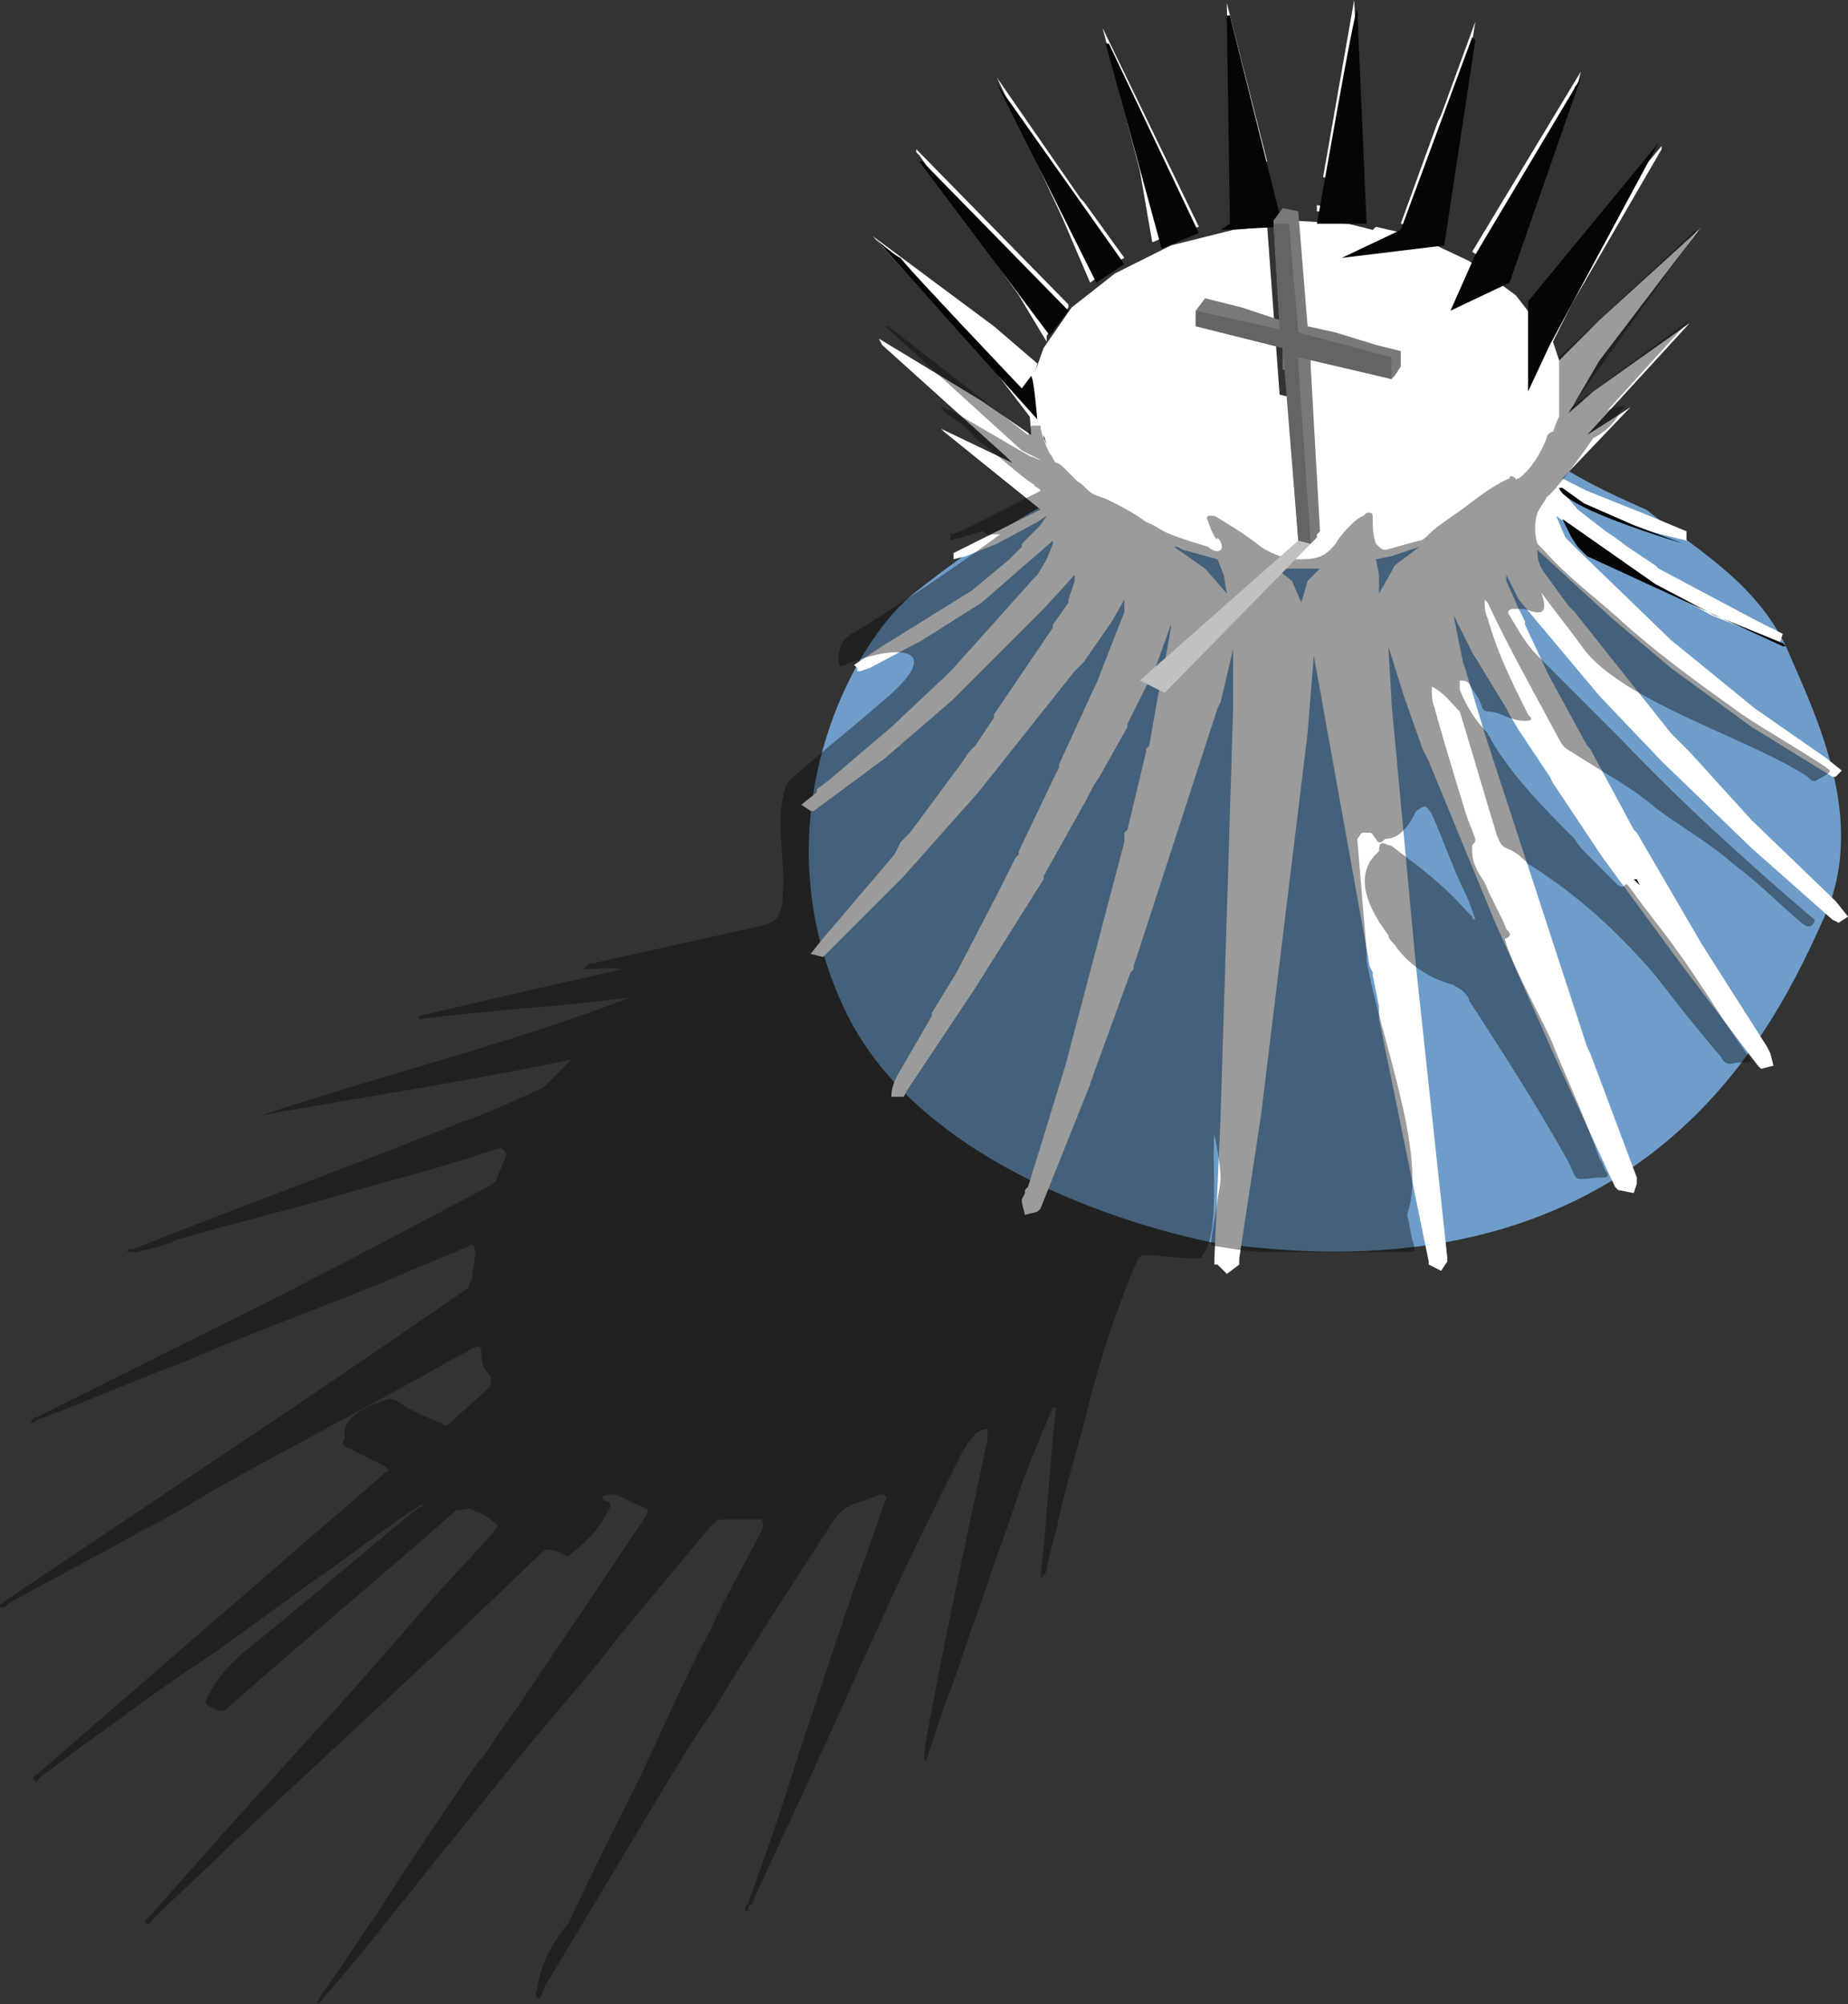<?xml version="1.0" encoding="utf-8"?>
<!-- Generator: Adobe Illustrator 16.0.0, SVG Export Plug-In . SVG Version: 6.00 Build 0)  -->
<!DOCTYPE svg PUBLIC "-//W3C//DTD SVG 1.1//EN" "http://www.w3.org/Graphics/SVG/1.1/DTD/svg11.dtd">
<svg version="1.1" id="Layer_1" xmlns="http://www.w3.org/2000/svg" xmlns:xlink="http://www.w3.org/1999/xlink" x="0px" y="0px"
	 width="59.5px" height="64.5px" viewBox="0 0 59.5 64.5" enable-background="new 0 0 59.5 64.5" xml:space="preserve">
<rect x="0" y="0" width="59.5" height="64.5" fill="#333333" stroke="none"/>
<g id="catedral">
	<path fill="#6F9DCA" d="M49.6,14.5c0,0,0.6,0.7,3.4,1.9c1.5,1.2,3.5,2.3,4.5,4.4c0.9,2.1,2.7,5.6,1.2,8.8
		C57.2,32.9,53.1,42,39.2,40h-0.1c0,0-9.1-1.6-11.9-7.5c-2.8-5.9,0.1-11.6,2.1-13.3c0,0,2.3-1.9,4.6-3.1c2.3-1.2,1.3-0.8,1.3-0.8"/>
	<g>
		<polygon fill="#FFFFFF" points="43.3,6.8 42.4,6.6 42.4,6.6 42.4,6.8 43.4,6.9 		"/>
		<polygon fill="#FFFFFF" points="43.6,0 42.6,5.7 43.9,6 		"/>
		<polygon fill="#FFFFFF" points="46.5,7.7 46.8,5.2 47.5,0.7 46.4,3.7 46.3,3.9 45.1,7.2 45.8,7.3 		"/>
		<polygon fill="#FFFFFF" points="39.7,5.9 39.7,7 40.9,6.9 40.9,6.2 40.9,6.2 		"/>
		<polygon fill="#FFFFFF" points="48.5,8.9 49.3,6.5 50.5,3.5 50.5,3.5 50.6,3.2 50.6,3.2 50.6,3.2 50.6,3.2 50.6,3.1 50.6,3.1 
			50.6,3.1 50.6,3 50.7,3 50.7,3 50.7,2.9 50.7,2.9 50.7,2.9 50.7,2.8 50.7,2.8 50.7,2.8 50.8,2.7 50.8,2.7 50.8,2.7 50.8,2.7 
			50.9,2.3 47.4,8.1 		"/>
		<polygon fill="#FFFFFF" points="37.1,7.8 37.8,7.5 38.6,7.3 35.5,0.9 36.7,5.5 		"/>
		<polygon fill="#FFFFFF" points="33.3,13.6 33.4,13.5 33.3,13.4 33.3,13.4 33.3,13.1 33.3,13.1 33.3,12.8 33.3,12.7 33.3,12.2 
			33.3,12.1 33.4,11.7 32,10.5 28.1,7.6 32,11.9 		"/>
		<path fill="#FFFFFF" d="M56.4,26.4l-2-2.2l-0.1-0.1l-0.5-0.5l-3.1-3.9l-0.2-0.2l-0.8-1.1c-0.2-0.3-0.2-0.5-0.2-0.7l2.4,2.2
			l1.9,1.6l2.6,1.9L59,25h0.1l0.2-0.2l-0.5-0.4l-2.3-1.6l-2.7-2.2l-3-2.9l-0.4-0.4l-0.3-0.7l2.8,2l2.2,1.2l2,0.8l0.2,0.1l0.1-0.3
			L56.6,20l-3.2-1.7l0,0l-0.1-0.1l0,0l0,0l0,0l0,0l0,0l0,0l-0.6-0.4l0,0l-0.3-0.2l0,0L52,17.3l0,0l-0.3-0.2l0,0l-0.9-0.7l-0.6-0.7
			l0.9,0.6l1.6,0.7l1.2,0.3l0.4,0.1v-0.3l-1.2-0.5l-2-0.8l-0.8-0.4l0.1-0.1l2.1-2.2l0,0l-0.3,0.2l0,0L51.1,14l3.3-3.6l0.1-0.1
			l-0.1,0.1l0,0l-3.1,2.2l-0.8,0.7l1-1.7l3.2-4.2l0.1-0.1l0,0l-3.3,3l-1.3,1.3l-0.1-0.3l0,0L50,11l0,0l0.6-1.2l2.9-5V4.7l-3.2,3.8
			l-1,1.3h-0.1l0.6,0.8l0.1,0.2l-0.2-0.3l-0.1-0.1h-0.1l-0.7-0.9l-1.5-1.1l-1.7-0.8l-1.3-0.3l-0.1,0.1l-0.8-0.2l0,0l-1.8-0.1
			l0.3,5.3l-0.1,0.1v0.1l-0.2,0.2l-0.4-0.1l-0.4-5.4l0,0l-1.1,0.1l-2,0.5l-1.8,0.9l-1.4,1.1l-0.9,1.3l-0.5,1.4l0.1,1.4l0.1,0.2
			L33.2,14l-1.6-1.1l-3.3-2l0,0l0.1,0.2l4,3.6l0.2,0.2l-2.3-1.1l0.1,0.1l3.1,2.5l-2.8,1.4V18l0.4-0.1l1-0.4l1.3-0.7l0.3-0.2l0,0l0,0
			l-0.2,0.3l-0.6,0.6v0.1l-0.3,0.3l0,0L32.5,18l0,0l-1.2,1l-2.9,1.8l0,0l0,0l-0.9,0.6l0.1,0.1v0.1h0.1l0.3-0.1l1.7-0.9l1.9-1.2
			l2.3-2v0.1L33.7,18l-0.3,0.5l-0.1,0.1l-2.6,2.9l-0.2,0.2l-0.1,0.1l-1.7,1.6l-2,1.7l0,0l-0.4,0.3v0.1l0,0l-0.5,0.4l0.3,0.2h0.1
			l2.3-1.7l2.2-1.9l2.9-2.9l1-1.1l0,0v0.2l-0.2,0.6v0.1l0,0l-0.5,0.7v0.1L32,23v0.1L31.4,24l-0.2,0.2L31,24.5l-1.7,2.3L29,27.1
			l-0.2,0.4l-2.3,2.7l-0.4,0.5l0.4,0.1l0.2-0.2l2.4-2.4l2.4-2.7l3.1-3.9l0.1-0.1l0.2-0.2l0.9-1.3l0.4-0.7l0,0v0.3v0.1L35.3,22
			l-0.1,0.2l-1.1,2.4v0.1l0,0l-0.2,0.4l-1.1,2.3v0.1l-0.1,0.1l-0.3,0.6l0,0l-0.2,0.4l-1.4,2.7L30,32.6v0.1l-1.1,1.9
			c-0.1,0.2-0.2,0.4-0.2,0.7h0.4l0.1-0.2l2.2-3.3l2.2-3.5v-0.1l1.4-2.5l0,0l0.2-0.4l0.2-0.3l0.9-1.6v-0.1l0.9-1.8l0.5-1.4v0.1
			l-0.3,1.7V22l-0.1,0.3L37,24l-0.1,0.1v0.1l-0.6,2.5l-0.1,0.1v0.3l-1.9,7.2l-1.2,3.9L33,38.3v0.1l-0.1,0.2v0.1l0.1,0.4l0.4-0.1
			l0.1-0.1l1.6-4l0.1-0.3l1.2-3.3l0.1-0.1v-0.1l2.7-8.3l0.1-0.2l0.4-1.7v2l-0.4,13l-0.2,4.6v0.2h0.1l0.3,0.3l0.4-0.3v-0.2l0.7-4.6
			l1.5-12.3l0.2-2.5l1.8,10l0.1,0.2v0.1l0.2,1v0.4l1.6,7.8v0.1l0.4,0.2l0.2-0.3v-0.1l-1-9.3l-0.8-8.6v-0.1l-0.1-1.7l0.5,1.6l0,0
			l0.6,1.7l0.2,0.4l0,0l2.1,5.1l2,4.5l1.9,4.1l0.1,0.1l0.5,0.1l0.1-0.3v-0.2l-1.5-4l-0.1-0.2l-3.3-10.1l-0.6-2l-0.1-0.3l-0.3-1.5
			l0.6,1.2l1.1,1.8l0.1,0.2l0.3,0.5l0,0l1,1.5l0.1,0.2l1.6,2.4l2.5,3.4l2.5,3.3l0.1,0.1l0.4-0.1L57,33.9l-0.1-0.2l-2.1-3.3l-2.1-3.6
			l-0.1-0.1l-1.4-2.6L51.1,24l-1.2-2.2l-0.1-0.2l-0.7-1.5V20l-0.2-0.4l-0.4-0.9v-0.2l0.4,0.8l2.6,3.1l2,2.1l2.9,2.8l2.6,2.3l0.2,0.1
			l0.3-0.2L59.1,29L56.4,26.4z M50.3,11.8V12V11.8L50.3,11.8z M33.8,14.6l-0.1-0.3l0,0l0,0l-0.1-0.2V14L33.8,14.6L33.8,14.6z
			 M34.7,15.8L34.7,15.8L34.7,15.8L34.7,15.8z M35,16.1l-0.2-0.2L35,16.1L35,16.1z M38.8,18.3l-1-0.7l0,0l0,0h0.1l0,0l0.2,0.1
			l1.1,0.3l0.2,0.5l0.1,0.6L38.8,18.3z M42.1,18.7l-0.2,0.7l0,0l-0.3-0.7l-0.5-0.4H41h0.5h0.2h0.1h-0.2h0.3h0.6L42.1,18.7z
			 M44.9,18.2L44.9,18.2L44.9,18.2l-0.1,0.2l-0.4,0.7v-0.6L44.3,18l0,0l0.5-0.1l0.9-0.3L44.9,18.2z M48.5,15.9l-0.3,0.3l0.1-0.1
			l0.3-0.3L48.5,15.9z"/>
		<polygon fill="#FFFFFF" points="29.6,5 29.6,5 32.8,9.5 33.7,11 33.7,10.9 33.7,10.8 33.7,10.8 34.4,9.9 34.4,9.8 29.5,4.8 
			29.5,4.9 		"/>
		<polygon fill="#FFFFFF" points="40.8,5.2 39.5,0.1 39.6,4.9 		"/>
		<polygon fill="#FFFFFF" points="35.1,9.1 36,8.4 36.2,8.3 34.9,6.5 34.8,6.4 32.1,2.5 34.2,7 		"/>
	</g>
	<g>
		<path fill="#040504" d="M54.2,17.5L54.2,17.5l-1.6-0.6L51,16.2l-0.7-0.5h-0.1C50.3,16.1,51.6,16.7,54.2,17.5z"/>
		<polygon fill="#040504" points="50.3,16.7 50.3,16.7 50.6,17.3 50.8,17.6 51.1,17.9 57.4,20.8 57.5,20.8 57.4,20.7 55.2,19.8 
			53.3,18.8 		"/>
		<polygon fill="#040504" points="52.8,28.5 52.7,28.3 52.6,28.3 		"/>
		<path opacity="0.4" fill="#040504" enable-background="new    " d="M58.8,24.7c-0.9-0.6-1.8-1.1-2.7-1.7c-1.4-1-2.8-2-4.1-3.2
			c-0.8-0.7-1.6-1.3-2.3-2.1c-0.1-0.1-0.1-0.1-0.2-0.2c-0.1-0.3-0.1-0.7,0-1l0,0l0,0c0.1-0.2,0.2-0.3,0.3-0.5
			c0.4-0.3,1.5-1.9,1.5-1.9c0.4-0.2,0.7-0.5,0.9-0.9l0,0l0.1-0.1c0-0.1-0.1,0-0.2,0l0,0c-0.2,0-0.4,0.1-0.6,0.4l-0.1,0.1l3-3.3
			c0,0-2.7,2-3.8,2.8l4-5.6V7.4l-4.4,4.1v1.9c0,0-0.1,0.2-0.2,0.5c-0.1,0-0.2,0.1-0.2,0.2c-0.2,0.5-0.5,1-0.9,1.3
			c-0.1,0-0.1,0.1-0.1,0c-0.1-0.1-0.2-0.1-0.2,0l0,0c-0.3,0.1-0.9,0.5-1.4,0.9c-0.4,0.3-0.9,0.6-1.2,0.9l0,0
			c-0.1,0.1-0.2,0.2-0.3,0.2c-0.4,0.1-0.7,0.2-1.1,0.3c-0.1,0-0.2-0.1-0.3-0.2c-0.1-0.3-0.1-0.5-0.1-0.8c0-0.1,0-0.2-0.1-0.2
			s-0.1,0-0.2,0.1c-0.3,0.1-0.8,0.7-0.9,0.9l0,0c-0.3,0.4-0.6,0.5-1.1,0.5c-0.1,0-0.3,0-0.4,0c-0.3-0.1-0.6-0.2-0.9-0.4
			c-0.5-0.4-1-0.7-1.5-1c0,0,0,0-0.1,0l0,0h-0.1l0,0c-0.1,0.1,0,0.1,0,0.2c0.1,0.3,0.3,0.7,0.3,0.5c0.1,0.1,0.2,0.3,0.1,0.4
			s-0.3,0-0.4-0.1c-0.3-0.1-0.7-0.2-1.2-0.4c-0.3-0.1-0.5-0.3-0.8-0.4c-0.4-0.3-0.8-0.5-1.2-0.7c-0.2-0.1-0.3-0.1-0.5-0.2
			s-0.3-0.3-0.5-0.4c-0.1-0.1-0.3-0.3-0.4-0.4c-0.1-0.1-0.2-0.2-0.3-0.2c-0.1-0.1-0.1-0.2-0.2-0.3c-0.3-0.6-0.3-0.9-0.3-0.9h-0.3
			L33.1,14l-4.5-3.5h-0.1l4.4,4l0.6,0.3l0,0c-0.1,0-0.2-0.1-0.3-0.1c-0.9-0.5-1.7-1-2.6-1.5c-0.1,0-0.2-0.1-0.3-0.1
			c0.1,0.2,0.2,0.2,0.3,0.3c0.3,0.2,0.6,0.4,0.8,0.7c0.7,0.5,1.4,1.2,1.9,1.5c0,0.1,0.2,0.1,0.2,0.2c-0.2,0.1-0.6,0.3-0.8,0.4
			c-0.6,0.3-1.1,0.6-1.8,0.9c-0.2,0.1-0.3,0.1-0.3,0.1v0.2c0,0,0.7-0.2,1-0.3c0.1,0,0.2,0.2,0.3,0.1H32c0.1,0,0.2,0,0.2,0
			c-1.5,1.1-3,2.1-4.6,3.1c-0.4,0.2-0.6,0.4-0.6,0.9c0,0.2,0,0.3,0.2,0.2c1.7-0.7,3.3-0.6,1.3,1.1c-0.8,0.7-1.8,1.5-2.6,2.2
			c-0.6,0.5-0.6,0.5-0.7,1c-0.2,1,0.1,2.1,0,3.1c0,0.1,0,0.1,0,0.2c-0.1,0.5-0.2,0.7-0.7,0.8c-1.8,0.4-3.6,0.8-5.4,1.2
			c-0.1,0-0.2,0-0.3,0.2c0.4,0,0.8-0.1,1.2,0c-2.2,0.5-4.4,1-6.5,1.5v0.1c2.3-0.3,4.6-0.4,6.8-0.7c-3.9,1.5-8,2.5-11.9,3.8
			c3.3-0.6,6.7-1.1,10-1.8c-0.2,0.2-0.4,0.4-0.6,0.6c-0.1,0.1-0.2,0.2-0.3,0.3c-0.9,0.4-1.7,0.8-2.6,1.1c-3.5,1.4-7.1,2.7-10.6,4.1
			c-0.1,0-0.2,0-0.2,0.1c0.1,0,0.2,0,0.3,0c0.4-0.1,0.9-0.2,1.3-0.4c1.7-0.5,3.4-0.9,5.1-1.4s3.4-0.9,5.1-1.5c0.1,0,0.2-0.1,0.3,0
			c0,0,0.1,0.1,0.1,0.2c-0.1,0.2-0.2,0.5-0.3,0.7c0,0.1-0.1,0.2-0.3,0.3c-3.2,1.7-6.4,3.4-9.7,5c-1.6,0.8-3.2,1.6-4.8,2.4
			c-0.1,0-0.2,0.1-0.2,0.2c0.1,0,0.2-0.1,0.2-0.1c1.6-0.6,3.2-1.3,4.8-1.9c2.1-0.9,4.3-1.7,6.5-2.6c0.9-0.4,1.7-0.7,2.6-1.1
			c0.1-0.1,0.2,0,0.2,0.2c0,0.3-0.1,0.6-0.1,0.9l0,0c-0.1,0.1-0.1,0.3-0.2,0.3c-4.9,3.4-9.9,6.7-14.8,10C0.1,51.6,0,51.6,0,51.7
			c0.1,0.1,0.2,0,0.3-0.1c1.4-0.8,2.8-1.5,4.2-2.3C5.3,48.9,6,48.5,6.8,48c2.5-1.4,5-2.7,7.5-4.1c0.3-0.2,0.6-0.3,0.9-0.5
			c0.2-0.1,0.3-0.1,0.3,0.2c0,0.3,0.1,0.5,0.3,0.7c0,0.1,0,0.2,0,0.3c-0.4,0.4-0.9,0.8-1.3,1.2c-0.1,0.1-0.2,0.1-0.3,0
			c-0.5-0.2-1-0.4-1.4-0.7c-0.2-0.1-0.3-0.1-0.5,0c-0.9,0.3-1.3,0.7-1.2,1.2l0,0c-0.1,0.2-0.1,0.2,0.1,0.3c0.4,0.2,0.8,0.4,1.2,0.6
			c0.1,0.1,0.2,0.1,0,0.2c-2.2,1.9-4.5,3.9-6.7,5.8c-1.5,1.3-3,2.6-4.5,3.9c0,0-0.2,0.1-0.1,0.2l0,0l0,0c0.1,0.1,0.1,0,0.2-0.1
			c0.4-0.3,0.8-0.6,1.2-0.9c1.4-1,2.7-2,4.1-2.9c1.3-0.9,2.6-1.9,3.9-2.8c1-0.7,2-1.5,3.1-2.2c0,0,0,0,0,0.1h-0.1
			c-1.6,1.3-3.1,2.6-4.7,3.9c-0.7,0.6-1.5,1.1-2,2c-0.2,0.4-0.3,0.4,0.1,0.6c0.2,0.1,0.3,0.1,0.5-0.1c2.4-2.1,4.9-4.2,7.3-6.3
			c0,0,0,0,0.1,0c0.2,0,0.3-0.1,0.4,0c0.3,0.1,0.5,0.2,0.7,0.4c0.2,0.1,0.1,0.1,0,0.3c-0.7,0.8-1.4,1.5-2.1,2.3
			c-1.3,1.5-2.6,3-3.9,4.4C9,57,8,58.1,7.1,59.1c-0.8,0.9-1.5,1.7-2.3,2.6c-0.1,0.1-0.2,0.1-0.1,0.2l0,0l0,0
			c0.1,0.1,0.2-0.1,0.2-0.1s0,0,0.1-0.1c0.8-0.8,1.6-1.5,2.4-2.3c3.3-3.1,6.6-6.1,9.8-9.2c0.4-0.4,0.4-0.4,0.9-0.2
			c0.1,0.1,0.2,0.1,0.3,0c0.5-0.4,0.9-0.8,1.2-1.4c0.1-0.2,0.1-0.2-0.1-0.3c-0.1,0-0.1-0.1-0.1-0.1l0,0c0-0.1,0.3-0.1,0.4-0.1
			c0.3,0.1,0.6,0.3,0.9,0.4c0.2,0.1,0.2,0.1,0.1,0.3c-0.9,1.3-1.8,2.7-2.7,4c-0.6,0.9-1.2,1.8-1.9,2.8c-0.3,0.4-0.5,0.8-0.8,1.1
			c-1.1,1.6-2.2,3.2-3.2,4.8c-0.5,0.7-1,1.5-1.5,2.2c-0.2,0.3-0.4,0.5-0.5,0.8c0.2-0.1,0.2-0.2,0.3-0.3c0.8-0.9,1.6-1.9,2.3-2.8
			c0.6-0.7,1.1-1.4,1.7-2.1c1.2-1.5,2.4-3,3.6-4.4c0.6-0.7,1.2-1.4,1.8-2.2c1-1.2,2-2.4,3-3.6c0.1-0.1,0.2-0.2,0.4-0.2
			c0.3,0,0.6,0,1,0c0.1,0,0.1,0,0.2,0c0.1,0.1,0.1,0.2,0,0.4c-0.5,1-1.1,2-1.6,3.1c-0.8,1.5-1.5,3.1-2.2,4.6
			c-0.8,1.6-1.6,3.2-2.4,4.9c-0.5,0.6-0.9,1.3-1,2.1l0,0c0,0.1-0.1,0.2,0,0.3c0.1,0.1,0.1-0.1,0.2-0.2l0,0l0,0V64c1.2-2,2.4-4,3.6-6
			c0.6-1,1.2-2,1.9-3c1.2-2,2.5-4,3.8-6c0.2-0.3,0.4-0.5,0.7-0.6s0.6-0.2,0.8-0.3h0.1c0.1,0,0.2,0.1,0.1,0.2
			c-0.4,1.2-0.9,2.5-1.3,3.7c-0.5,1.5-1,3-1.5,4.5c-0.5,1.6-1,3.1-1.6,4.7c0,0.1-0.1,0.1-0.1,0.2l0,0v0.1c0.1,0,0.1,0,0.1-0.1l0,0
			c0,0,0-0.1,0.1-0.1c0.7-1.6,1.5-3.2,2.2-4.8c0.7-1.5,1.3-2.9,2-4.4c0.8-1.8,1.7-3.6,2.6-5.4c0.1-0.1,0.1-0.2,0.2-0.3
			s0.2-0.3,0.3-0.3l0,0c0.1-0.1,0.2-0.1,0.3-0.1l0,0l0,0c0,0.1,0,0.2,0,0.3c-0.7,3.3-1.4,6.5-2,9.8c0,0.2-0.1,0.4,0,0.6
			c0.3-0.8,0.5-1.6,0.8-2.3c0.3-0.8,0.5-1.5,0.8-2.3c0.3-0.8,0.5-1.5,0.8-2.3c0.3-0.8,0.5-1.5,0.8-2.3c0.3-0.8,0.6-1.5,0.9-2.2
			c0,0,0,0,0.1,0c-0.2,1.8-0.3,3.7-0.5,5.5c0.1-0.1,0.2-0.2,0.2-0.3c0.1-0.6,0.3-1.1,0.4-1.7c0.3-1.3,0.7-2.5,1-3.8
			c0.4-1.5,0.9-3,1.5-4.4c0.1-0.2,0.2-0.2,0.3-0.2c0.5,0,1,0.1,1.5,0.1c0.3,0,0.3,0,0.3-0.1c0.6-0.6,0.3-3.1,0.4-3.9
			c0.1,0.5,0.2,1,0.2,1.5c-0.1,0.6-0.2,1.3-0.3,1.9c0,0.1,0,0.2,0.1,0.2c0.6,0.1,1.2,0.2,1.8,0.2c0.9,0,1.8,0,2.6,0
			c0.6,0,1.2,0,1.8,0c0.2,0,0.3,0,0.2-0.3c-0.1-0.3-0.1-0.6-0.2-0.9c0.7-1.9-0.9-5.8-1.3-8.2c0-0.1,0-0.2,0-0.3
			c-0.1-1.2-0.2-2.4-0.3-3.6c0.1-0.1,0.1-0.2,0.2-0.2c0.1,0,0.1,0,0.2,0s0.1,0.1,0.2,0.2c0.1,0.2,0.2,0.1,0.3,0l0,0
			c0.4,0,0.7-0.3,1-0.9c0.3-0.2,0.3-0.2,0.5,0.1c0.4,0.9,0.7,1.8,1.1,2.6c0.1,0.2,0.2,0.5,0.3,0.8c0,0-0.1,0-0.1-0.1
			c-0.1-0.1-0.1-0.1-0.2-0.2c-0.7-0.8-1.5-1.4-2.3-2c0,0-0.1-0.1-0.2-0.1c-0.2-0.1-0.3-0.1-0.3,0.2l0,0c-0.7,0.6-0.6,1.5,0.3,2.7
			c0,0.1,0.1,0.2,0.2,0.3l0,0c0.4,0.6,1.1,1.1,1.9,1.3c0.1,0.1,0.2,0.1,0.3,0.2s0.2,0.2,0.2,0.3c1.1,1.7,2.2,3.4,3.2,5.2
			c0.3,0.6,0.1,0.6,0.9,0.5h0.1l0,0h0.1c0.2,0,0.2-0.1,0.1-0.2c-0.1-0.2-0.1-0.3-0.2-0.4c-0.4-1.2-1.5-3.6-1.5-3.7
			c-0.5-1.1-1.1-2.1-1.5-3.2c0-0.1-0.1-0.2,0-0.2c0.2-0.1,0.1-0.2,0-0.3c-0.2-0.5-0.5-1-0.7-1.5c-0.2-0.3-0.4-0.6-0.4-1
			c0-0.1,0-0.1,0-0.2c0.1-0.1,0.1-0.1,0.1-0.2c-0.1-0.3-0.2-0.5-0.3-0.8c-0.4-1.3-1-3.3-1-3.4c-0.1-0.2-0.1-0.4-0.1-0.7
			c0.4,0.2,0.6,0.5,0.9,0.8c0.4,1.3,0.8,2.7,1.2,4c0.1,0.2,0.1,0.3,0.3,0.4c0.3,0.1,0.5,0.3,0.7,0.5c1.6,1,2.9,2.2,4.1,3.6
			c0.7,0.9,1.4,1.8,2.1,2.6c0.1,0.2,0.2,0.3,0.5,0.2l0,0c0.1,0,0.2,0,0.3,0c0.2,0,0.2-0.1,0.1-0.2c-0.8-1.1-1.5-2.3-2.3-3.4
			c-0.5-0.7-1-1.3-1.5-2c-0.1-0.1-0.1-0.2-0.2-0.1c-0.1,0.1-0.1,0-0.2,0c-0.2-0.2-0.4-0.4-0.6-0.6c0,0,0,0-0.1-0.1
			c-0.1-0.1-0.2-0.2-0.2-0.2c-0.2-0.2-0.4-0.4-0.5-0.6c-1-1-2-2-2.7-3.2c0-0.1-0.1-0.1-0.1-0.2c-0.4-0.4-0.7-0.9-0.9-1.4
			c0-0.1,0-0.2,0-0.3l0,0c0.1,0,0.2,0,0.3,0.1c0.1,0.2,0.3,0.4,0.4,0.7c0,0.1,0.1,0.2,0.2,0.2c0.4,0,0.7,0.3,1.2,0.3
			c0.3,0,0.2-0.1,0.1-0.2c-0.5-1-1-2-1.3-3.1c-0.1-0.2-0.1-0.4-0.1-0.6l0.1,0.1c0.7,1.5,1.5,2.9,2.3,4.4c0.1,0.2,0.2,0.3,0.4,0.4
			c0.9,0.6,1.9,1.1,2.7,1.8c0.8,0.6,1.7,1.1,2.5,1.8c0.8,0.6,1.5,1.3,2.2,1.9c0.1,0.1,0.3,0.2,0.4,0c0.1-0.1-0.1-0.2-0.1-0.2
			c-2.1-1.8-4.2-3.7-6.1-5.7c-0.9-0.9-1.8-1.8-2.7-2.7c-0.4-0.4-0.6-0.8-0.9-1.3c-0.1-0.1,0-0.2,0.1-0.2c0.2,0,0.3,0,0.4,0
			c0.5,0.2,0.8,0.2,0.5-0.6c0,0,0-0.1-0.1-0.1c0.5,0.7,1,1.3,1.5,2c1.3,1.7,5.4,2.9,7.2,4.1c0.1,0.1,0.2,0.2,0.3,0.1
			C59.1,24.8,58.9,24.8,58.8,24.7z"/>
		<polygon fill="#040504" points="34.4,10 29.7,5.2 29.6,5.2 33.8,10.8 		"/>
		<polygon fill="#040504" points="36.2,8.5 32.1,2.7 35.3,9.1 		"/>
		<path fill="#040504" d="M38.6,7.5l-2.9-6.1h-0.1L37.4,8L38.6,7.5z"/>
		<polygon fill="#040504" points="41.3,7.3 39.6,0.5 39.5,0.5 39.6,7.2 39.3,7.4 		"/>
		<path fill="#040504" d="M43.7,0.3L43.7,0.3c-0.1,0-1.2,6.4-1.3,6.9l0,0H44L43.7,0.3z"/>
		<polygon fill="#040504" points="46.5,7.9 47.5,1.3 47.4,1.2 45.1,7.4 43.2,8.3 		"/>
		<polygon fill="#040504" points="46.7,10 48.6,9.1 50.9,2.5 50.9,2.5 47.5,8.2 		"/>
		<polygon fill="#040504" points="49.2,12.6 49.9,11.1 53.4,4.6 49.2,9.7 		"/>
		<path fill="#040504" d="M33.2,12.1l-0.3,0.4c0,0-3.9-4.1-3.9-4.2c-0.1,0-0.8-0.6-0.8-0.6l5.2,5.8C33.4,13.6,33.3,12.2,33.2,12.1z"
			/>
	</g>
	<polyline fill="#C0C0C0" points="41.8,17.4 36.7,21.9 37.5,22.3 42.2,17.5 	"/>
	<polygon fill="#797979" points="44,12 43.8,11.9 43.7,11.9 42.9,11.7 42.8,11.7 42.2,11.5 42.2,11.5 42.2,11.8 42.5,17.1 
		42.4,17.2 42.4,17.3 42.2,17.5 41.8,17.4 41.4,11.9 41.4,11.9 41.3,11.9 41.3,11.2 41.3,11.2 40.1,10.9 40.1,10.9 38.5,10.5 
		38.5,10 38.8,9.6 40,9.9 41.2,10.3 41,7.1 41.3,6.7 41.8,6.8 42.1,10.5 43,10.7 44.3,11.1 45.1,11.3 45.1,11.8 44.9,12.1 
		44.8,12.2 	"/>
	<polygon fill="#656363" points="44.8,12.2 44.8,11.5 41.8,10.7 41.5,7.2 41,7.2 41.2,10.6 38.5,10 38.5,10.5 41.3,11.2 41.8,17.4 
		42.2,17.5 41.8,11.7 41.8,11.5 	"/>
</g>
</svg>
